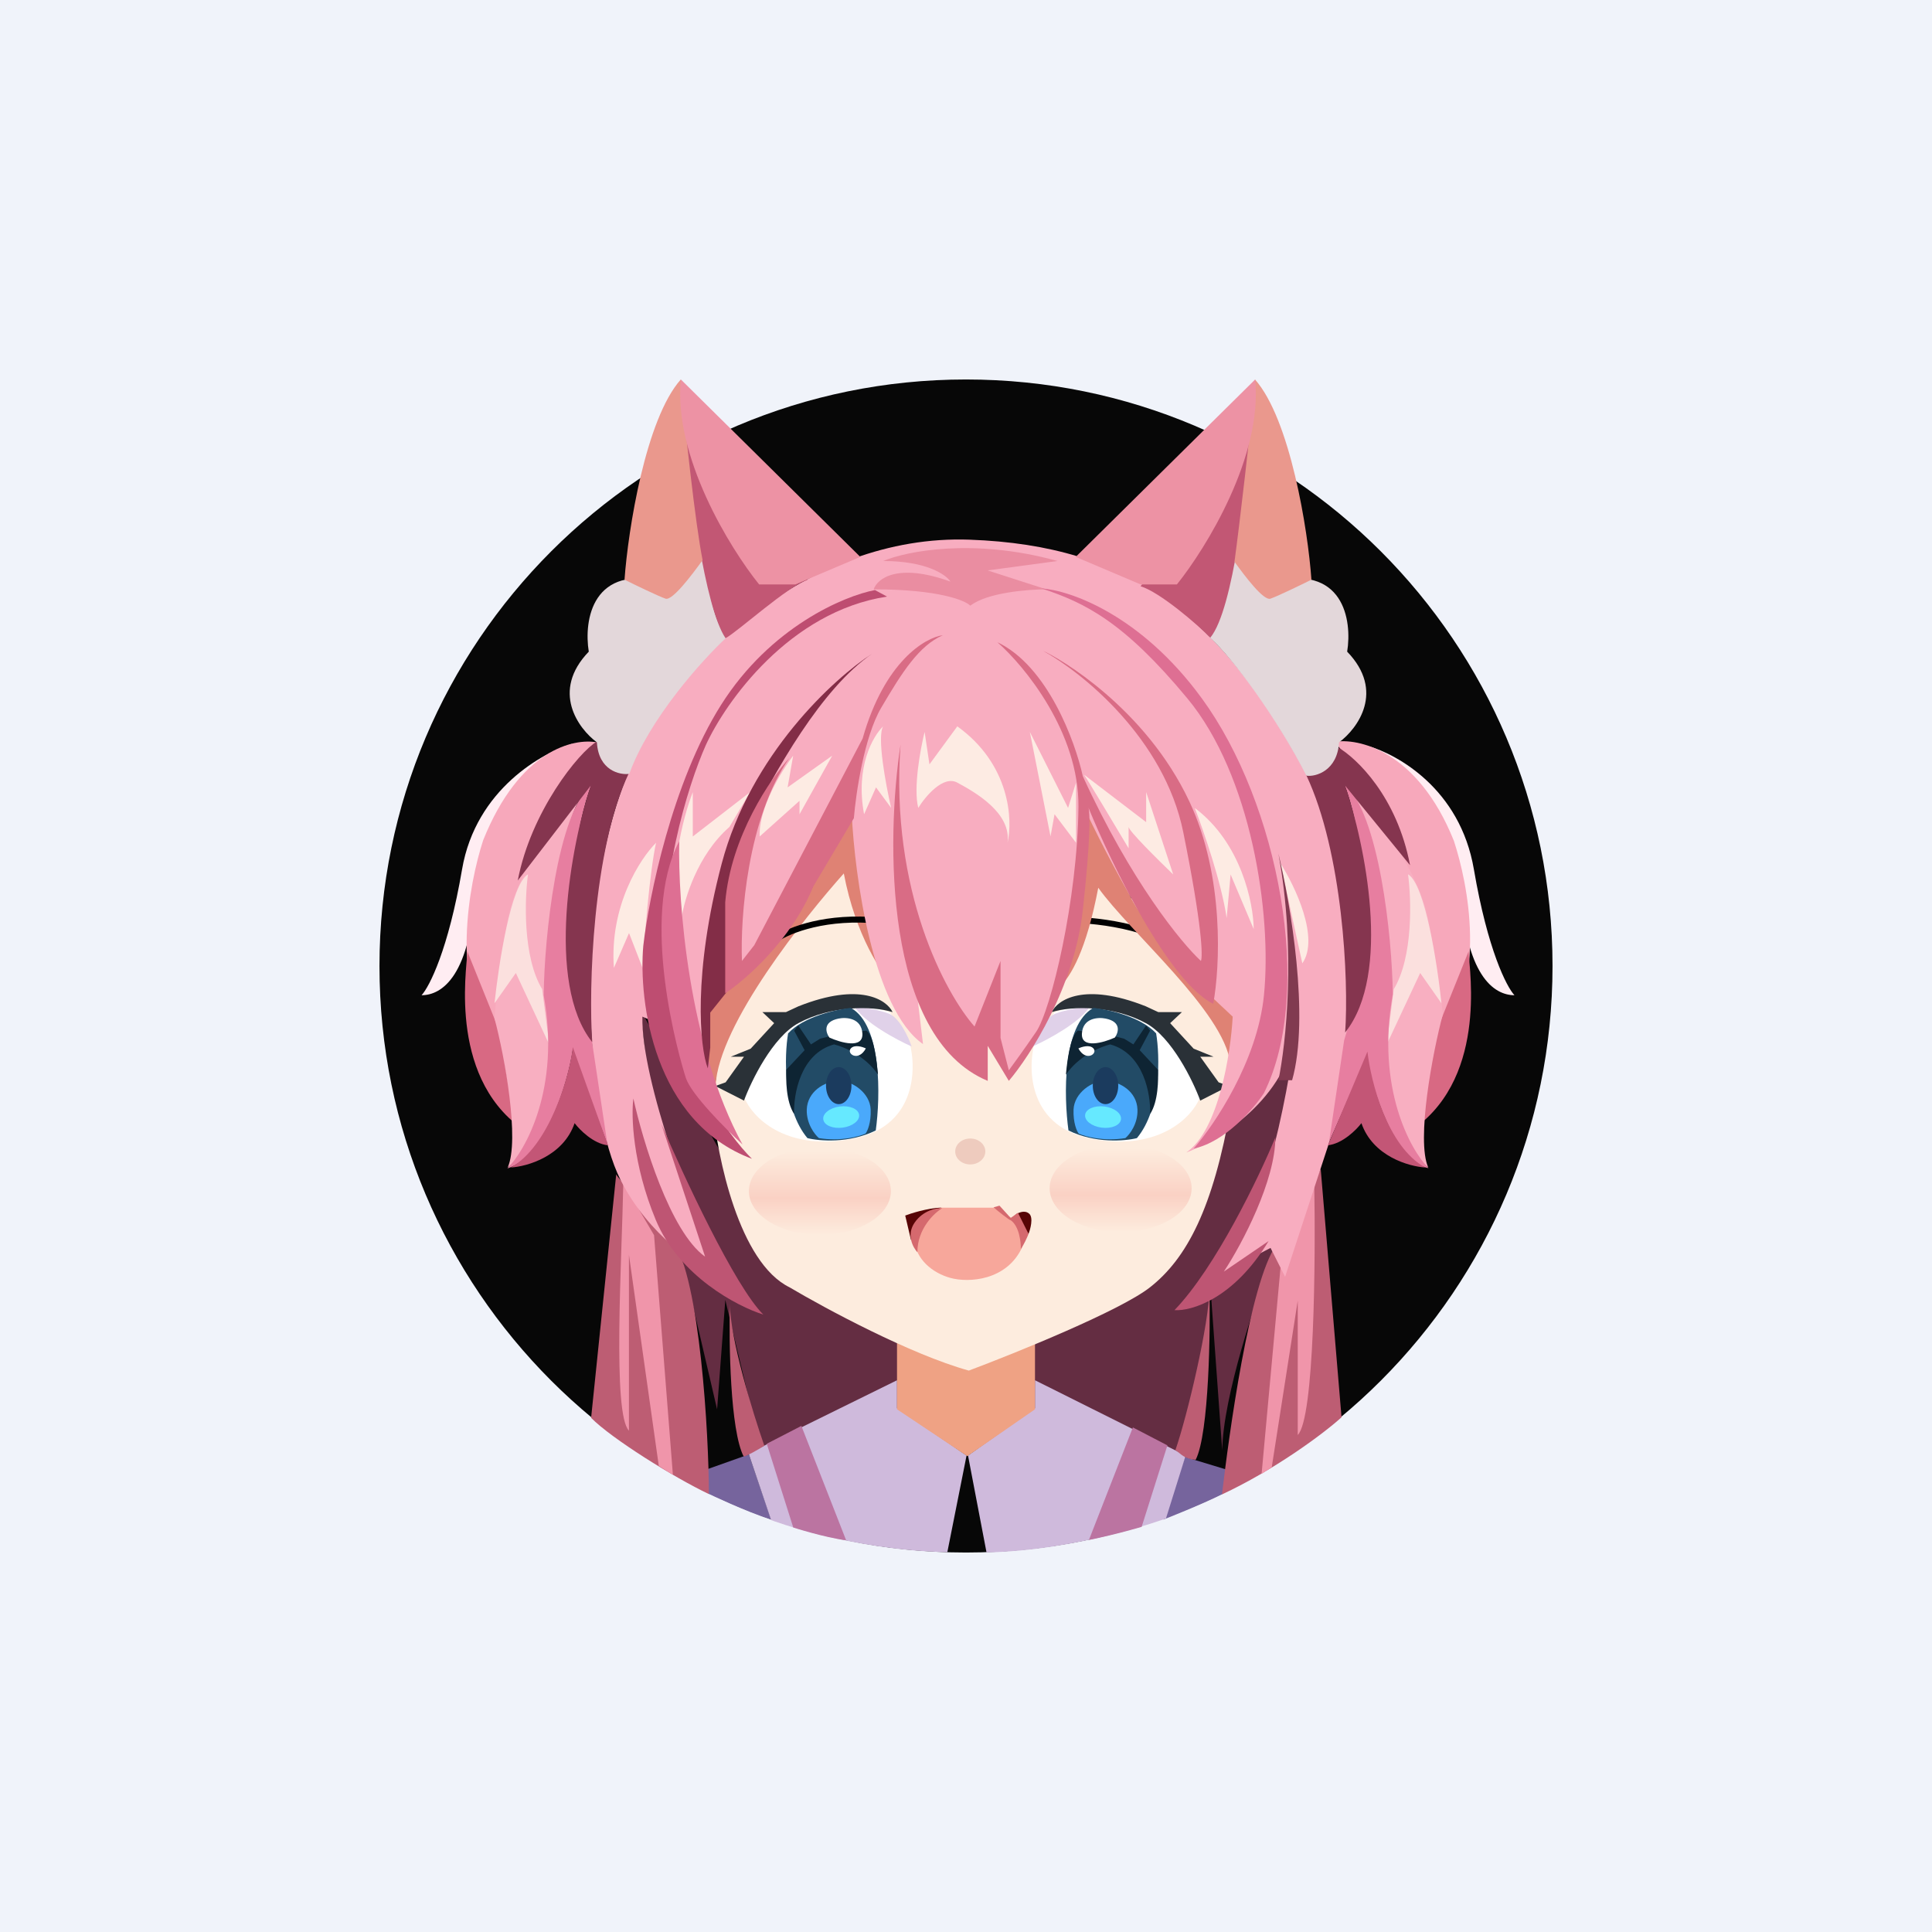 <svg width="24" height="24" viewBox="0 0 24 24" fill="none" xmlns="http://www.w3.org/2000/svg">
<rect x="0" y="0" width="24" height="24" fill="#808080" stroke="none"/>
<g clip-path="url(#clip0_31_7723)">
<path d="M24 0H0V24H24V0Z" fill="#F0F3FA"/>
<path d="M12 19.286C16.024 19.286 19.286 16.024 19.286 12C19.286 7.976 16.024 4.714 12 4.714C7.976 4.714 4.714 7.976 4.714 12C4.714 16.024 7.976 19.286 12 19.286Z" fill="#070707"/>
<path d="M9.01 16.148L9.443 17.96L14.633 18.029C14.861 17.83 14.997 16.548 15.035 15.967L15.183 18.016C15.192 17.355 15.605 16.125 15.81 15.593L16.072 14.325V12.537L14.956 14.393L14.158 15.763L12.085 16.567L9.955 15.865L8.908 14.235L7.951 12.537L8.167 14.325L8.908 17.507L9.01 16.148Z" fill="#642D42"/>
<path d="M9.304 18.067L8.64 18.303L8.806 18.558C8.806 18.558 9.267 18.778 9.581 18.878L9.304 18.067Z" fill="#76649D"/>
<path d="M14.72 18.099L15.392 18.303L15.187 18.559C14.933 18.688 14.452 18.877 14.452 18.877L14.72 18.099Z" fill="#76649D"/>
<path d="M11.143 17.146L9.299 18.054L9.579 18.883C9.579 18.883 10.555 19.256 11.768 19.282L12.007 18.081L11.143 17.493V17.146Z" fill="#CFBADC"/>
<path d="M12.857 17.146L14.729 18.081L14.484 18.863C14.484 18.863 13.416 19.26 12.255 19.285L12.025 18.081L12.857 17.493V17.146Z" fill="#CFBADC"/>
<path d="M9.854 18.975L9.525 17.935L9.955 17.713L10.511 19.134C10.234 19.098 9.854 18.975 9.854 18.975Z" fill="#BB74A1"/>
<path d="M14.182 18.967L14.502 17.955L14.073 17.732L13.527 19.13C13.876 19.059 14.182 18.967 14.182 18.967Z" fill="#BB74A1"/>
<path d="M11.143 17.507V16.612H12.857V17.507L12.016 18.089L11.143 17.507Z" fill="#EFA284"/>
<path d="M9.035 12.109L10.463 10.798H13.45L15.373 11.953L15.289 13.756C15.071 15.007 14.744 15.632 14.285 15.992C13.917 16.281 12.632 16.802 12.035 17.026C11.309 16.824 10.249 16.253 9.809 15.992C9.18 15.685 8.91 14.373 8.854 13.756L9.035 12.109Z" fill="#FDECDE"/>
<path d="M11.245 15.1L11.316 15.402L11.692 15.001C11.514 15.008 11.308 15.076 11.245 15.1Z" fill="#570405"/>
<path d="M11.687 15.002H12.348C12.416 15.043 12.569 15.134 12.632 15.169C12.696 15.204 12.703 15.399 12.699 15.491C12.508 15.91 12.033 15.937 11.807 15.875C11.581 15.813 11.376 15.641 11.358 15.403C11.344 15.212 11.572 15.056 11.687 15.002Z" fill="#F7A79B"/>
<path d="M12.785 15.077C12.729 15.028 12.656 15.064 12.619 15.085L12.775 15.331C12.799 15.274 12.84 15.126 12.785 15.077Z" fill="#570405"/>
<path d="M11.363 15.186C11.256 15.339 11.341 15.496 11.396 15.556C11.396 15.264 11.603 15.069 11.706 15.008C11.636 15.004 11.47 15.033 11.363 15.186Z" fill="#D5696E"/>
<path d="M12.681 15.514C12.716 15.469 12.76 15.372 12.777 15.328L12.645 15.065L12.555 15.13L12.416 14.977L12.342 14.998C12.405 15.051 12.538 15.158 12.555 15.158C12.659 15.229 12.683 15.425 12.681 15.514Z" fill="#D5696E"/>
<path d="M10.185 15.34C10.672 15.34 11.067 15.096 11.067 14.796C11.067 14.496 10.672 14.252 10.185 14.252C9.698 14.252 9.303 14.496 9.303 14.796C9.303 15.096 9.698 15.34 10.185 15.34Z" fill="url(#paint0_linear_31_7723)"/>
<path d="M13.921 15.305C14.408 15.305 14.803 15.061 14.803 14.761C14.803 14.461 14.408 14.217 13.921 14.217C13.433 14.217 13.039 14.461 13.039 14.761C13.039 15.061 13.433 15.305 13.921 15.305Z" fill="url(#paint1_linear_31_7723)"/>
<path d="M12.053 14.465C12.156 14.465 12.24 14.393 12.24 14.304C12.24 14.215 12.156 14.143 12.053 14.143C11.949 14.143 11.866 14.215 11.866 14.304C11.866 14.393 11.949 14.465 12.053 14.465Z" fill="#EECBBE"/>
<path d="M10.558 14.154C11.376 14.016 11.392 13.291 11.298 12.946L11.051 12.574L10.558 12.419L9.936 12.574L9.315 13.119L9.251 13.645C9.346 13.872 9.739 14.292 10.558 14.154Z" fill="white"/>
<path d="M13.595 14.154C12.776 14.016 12.76 13.291 12.854 12.946L13.101 12.574L13.595 12.419L14.216 12.574L14.837 13.119L14.901 13.645C14.806 13.872 14.413 14.292 13.595 14.154Z" fill="white"/>
<path d="M11.042 12.592C10.91 12.541 10.701 12.51 10.613 12.501C10.729 12.697 11.136 12.916 11.325 13C11.286 12.885 11.174 12.643 11.042 12.592Z" fill="#E0D1E9"/>
<path d="M13.11 12.592C13.242 12.541 13.451 12.51 13.54 12.501C13.423 12.697 13.016 12.916 12.827 13C12.867 12.885 12.979 12.643 13.11 12.592Z" fill="#E0D1E9"/>
<path d="M9.918 12.71C9.597 12.884 9.334 13.424 9.242 13.672L8.886 13.491L9.014 13.445L9.242 13.127H9.078L9.325 13.027L9.617 12.71L9.471 12.573H9.763L9.918 12.501C10.686 12.196 11.018 12.422 11.088 12.573C10.832 12.492 10.32 12.492 9.918 12.71Z" fill="#2A3137"/>
<path d="M14.234 12.71C14.556 12.884 14.819 13.424 14.91 13.672L15.266 13.491L15.138 13.445L14.91 13.127H15.075L14.828 13.027L14.536 12.71L14.682 12.573H14.389L14.234 12.501C13.467 12.196 13.135 12.422 13.065 12.573C13.32 12.492 13.832 12.492 14.234 12.71Z" fill="#2A3137"/>
<path d="M10.03 14.138C9.725 13.772 9.743 13.118 9.79 12.837C9.98 12.63 10.389 12.539 10.569 12.52C10.957 12.735 10.937 13.625 10.879 14.043C10.549 14.207 10.175 14.175 10.03 14.138Z" fill="#224B66"/>
<path d="M14.123 14.138C14.427 13.772 14.409 13.118 14.362 12.837C14.173 12.63 13.764 12.539 13.583 12.52C13.195 12.735 13.215 13.625 13.273 14.043C13.603 14.207 13.977 14.175 14.123 14.138Z" fill="#224B66"/>
<path d="M10.022 13.783C10.016 13.959 10.12 14.093 10.173 14.138C10.44 14.182 10.67 14.119 10.752 14.082C10.776 14.051 10.822 13.947 10.816 13.783C10.808 13.577 10.586 13.42 10.411 13.428C10.236 13.435 10.03 13.562 10.022 13.783Z" fill="#4AA9FB"/>
<path d="M14.13 13.783C14.137 13.959 14.033 14.093 13.98 14.138C13.713 14.182 13.482 14.119 13.4 14.082C13.376 14.051 13.33 13.947 13.336 13.783C13.345 13.577 13.567 13.42 13.741 13.428C13.916 13.435 14.123 13.562 14.13 13.783Z" fill="#4AA9FB"/>
<path d="M10.467 14.008C10.59 13.992 10.682 13.921 10.672 13.848C10.663 13.776 10.556 13.73 10.432 13.745C10.309 13.761 10.217 13.833 10.227 13.905C10.236 13.978 10.344 14.024 10.467 14.008Z" fill="#66E9FF"/>
<path d="M13.685 14.008C13.562 13.992 13.47 13.921 13.48 13.848C13.489 13.776 13.597 13.73 13.72 13.745C13.843 13.761 13.935 13.833 13.925 13.905C13.916 13.978 13.809 14.024 13.685 14.008Z" fill="#66E9FF"/>
<path d="M10.419 13.716C10.506 13.716 10.577 13.614 10.577 13.486C10.577 13.359 10.506 13.256 10.419 13.256C10.332 13.256 10.261 13.359 10.261 13.486C10.261 13.614 10.332 13.716 10.419 13.716Z" fill="#1B3B5E"/>
<path d="M13.733 13.716C13.646 13.716 13.575 13.614 13.575 13.486C13.575 13.359 13.646 13.256 13.733 13.256C13.82 13.256 13.891 13.359 13.891 13.486C13.891 13.614 13.82 13.716 13.733 13.716Z" fill="#1B3B5E"/>
<path d="M10.361 12.974C9.941 13.089 9.856 13.598 9.865 13.838C9.762 13.684 9.763 13.402 9.768 13.288L9.995 13.046L9.865 12.803L9.916 12.739L10.074 12.974L10.188 12.903C10.395 12.846 10.658 12.812 10.763 12.803C10.861 12.877 10.892 13.199 10.907 13.349C10.752 13.12 10.485 13.003 10.361 12.974Z" fill="#0E2433"/>
<path d="M13.791 12.974C14.211 13.089 14.296 13.598 14.287 13.838C14.39 13.684 14.39 13.403 14.385 13.289L14.158 13.046L14.287 12.803L14.237 12.739L14.079 12.974L13.964 12.903C13.757 12.846 13.495 12.812 13.389 12.803C13.291 12.877 13.255 13.2 13.241 13.35C13.396 13.121 13.667 13.003 13.791 12.974Z" fill="#0E2433"/>
<path d="M10.713 12.839C10.701 12.645 10.512 12.634 10.418 12.653C10.217 12.693 10.258 12.827 10.303 12.889C10.445 12.953 10.724 13.033 10.713 12.839Z" fill="white"/>
<path d="M13.44 12.839C13.451 12.645 13.641 12.634 13.734 12.653C13.935 12.693 13.894 12.827 13.849 12.889C13.708 12.953 13.428 13.033 13.44 12.839Z" fill="white"/>
<path d="M10.756 13.024C10.713 13.003 10.615 12.973 10.569 13.024C10.512 13.089 10.662 13.196 10.756 13.024Z" fill="white"/>
<path d="M13.396 13.024C13.44 13.003 13.537 12.973 13.583 13.024C13.641 13.089 13.49 13.196 13.396 13.024Z" fill="white"/>
<path d="M10.09 11.025C9.9 11.443 9.073 12.208 8.815 12.554L8.766 13.177L8.889 13.486C8.93 12.717 10.008 11.382 10.482 10.85C10.63 11.628 10.956 12.102 11.1 12.242C10.754 11.604 10.626 10.542 10.605 10.092C10.516 10.239 10.28 10.607 10.09 11.025Z" fill="#DF8274"/>
<path fill-rule="evenodd" clip-rule="evenodd" d="M10.806 11.465C10.174 11.429 9.762 11.618 9.639 11.712L9.594 11.653C9.733 11.546 10.163 11.354 10.81 11.39L10.806 11.465ZM13.838 11.517C13.557 11.466 13.29 11.457 13.132 11.465L13.129 11.39C13.292 11.383 13.564 11.392 13.852 11.444C14.139 11.495 14.446 11.59 14.676 11.757L14.631 11.817C14.415 11.66 14.121 11.568 13.838 11.517Z" fill="black"/>
<path d="M15.334 12.544L15.284 13.209C15.201 12.562 14.037 11.581 13.643 11.028C13.495 11.806 13.303 12.127 13.159 12.267C13.505 11.628 13.49 10.474 13.511 10.023C13.6 10.17 13.847 10.709 14.037 11.127C14.226 11.545 14.997 12.254 15.334 12.544Z" fill="#DF8274"/>
<path d="M9.238 18.093C9.071 17.768 9.054 16.691 9.067 16.193C9.067 16.624 9.352 17.551 9.495 17.96C9.422 18.005 9.269 18.093 9.238 18.093Z" fill="#BD5D73"/>
<path d="M14.853 18.134C15.021 17.808 15.037 16.503 15.024 16.005C15.024 16.436 14.744 17.606 14.601 18.015C14.674 18.059 14.702 18.122 14.853 18.134Z" fill="#BD5D73"/>
<path d="M15.857 15.46C15.52 15.936 15.265 17.84 15.18 18.564C15.824 18.264 16.433 17.817 16.665 17.606L16.406 14.519C16.361 14.611 16.195 14.984 15.857 15.46Z" fill="#BD5D73"/>
<path d="M8.359 15.412C8.696 15.888 8.806 17.835 8.806 18.56C8.371 18.353 7.596 17.87 7.343 17.613L7.655 14.588C7.7 14.681 8.021 14.936 8.359 15.412Z" fill="#BD5D73"/>
<path d="M16.121 17.826C16.328 17.62 16.344 15.652 16.326 14.693L15.944 15.344L15.672 18.309L15.798 18.227L16.121 16.158V17.826Z" fill="#F095AA"/>
<path d="M7.813 17.772C7.606 17.565 7.725 15.652 7.743 14.693L8.125 15.344L8.359 18.321L8.184 18.211L7.813 15.588V17.772Z" fill="#F095AA"/>
<path d="M16.506 14.209L15.964 15.861L15.783 15.502L15.097 15.861C15.658 15.358 15.993 13.651 16.099 12.792C15.975 13.653 15.146 14.165 14.736 14.317C15.14 14.044 15.289 13.078 15.313 12.629L14.988 12.324C14.613 12.252 13.844 10.822 13.507 10.115C13.507 11.035 13.246 11.971 13.138 12.324L12.884 12.881L12.537 13.322L12.336 12.834L12.044 13.078L11.322 11.767L11.466 12.97C10.845 12.539 10.617 10.887 10.581 10.115H10.346L10.111 10.816L9.082 12.18L9.317 9.846C8.753 11.009 8.709 12.414 8.757 12.97L7.98 12.629C7.965 13.433 8.612 15.119 8.937 15.861C8.672 15.747 8.056 15.347 7.709 14.658C7.275 13.796 7.149 11.444 7.709 9.846C8.269 8.248 10.039 6.632 12.044 6.704C14.049 6.776 15.169 7.656 16.217 9.595C17.055 11.146 16.759 13.317 16.506 14.209Z" fill="#F8ADC0"/>
<path d="M7.626 12.024C7.57 11.252 7.952 10.666 8.15 10.469C8.071 10.823 8.005 11.653 7.982 12.024L7.814 11.591L7.626 12.024Z" fill="#FDEBE3"/>
<path d="M8.467 11.404C8.285 10.908 8.484 10.155 8.606 9.84V10.391L9.318 9.84L9.061 10.273C8.665 10.619 8.5 11.171 8.467 11.404Z" fill="#FDEBE3"/>
<path d="M9.437 10.391C9.421 10.044 9.708 9.577 9.853 9.387L9.784 9.781L10.338 9.387L9.932 10.115V9.948L9.437 10.391Z" fill="#FDEBE3"/>
<path d="M10.734 10.115C10.623 9.525 10.846 9.141 10.971 9.023C10.892 9.149 11.004 9.751 11.07 10.036L10.882 9.781L10.734 10.115Z" fill="#FDEBE3"/>
<path d="M11.407 10.036C11.344 9.792 11.433 9.305 11.486 9.092L11.546 9.495L11.892 9.023C12.549 9.495 12.582 10.184 12.516 10.469C12.565 10.095 12.11 9.84 11.892 9.722C11.718 9.627 11.496 9.892 11.407 10.036Z" fill="#FDEBE3"/>
<path d="M13.05 10.39L12.793 9.092L13.268 10.036L13.367 9.722V10.469L13.1 10.115L13.05 10.39Z" fill="#FDEBE3"/>
<path d="M14.02 10.538C13.858 10.266 13.521 9.702 13.466 9.623L14.238 10.213V9.839L14.574 10.863C14.39 10.686 14.02 10.32 14.02 10.272V10.538Z" fill="#FDEBE3"/>
<path d="M15.238 11.404C15.174 10.963 14.947 10.309 14.842 10.037C15.42 10.47 15.571 11.221 15.574 11.542L15.287 10.863L15.238 11.404Z" fill="#FDEBE3"/>
<path d="M15.905 10.722C16.087 11.007 16.396 11.654 16.178 11.967L15.905 10.722Z" fill="#FDEBE3"/>
<path d="M13.137 6.969C12.091 6.679 11.257 6.848 10.971 6.969C11.511 6.969 11.754 7.14 11.807 7.225C11.147 6.986 10.896 7.19 10.853 7.321C11.651 7.321 11.986 7.456 12.054 7.524C12.26 7.362 12.769 7.321 12.998 7.321L12.269 7.086L13.137 6.969Z" fill="#EA8DA1"/>
<path d="M8.959 8.754C9.57 7.788 10.487 7.402 10.869 7.33L11.019 7.411C9.808 7.596 9.014 8.718 8.768 9.256C8.55 9.744 8.149 11.002 8.291 12.13C8.433 13.259 9.05 14.11 9.341 14.395C8.119 13.939 7.931 12.442 7.991 11.751C8.059 11.154 8.348 9.719 8.959 8.754Z" fill="#BE4D71"/>
<path d="M9.224 14.217C8.551 12.989 8.42 11.193 8.438 10.449C7.936 11.402 8.438 13.137 8.52 13.391C8.586 13.594 9.017 14.027 9.224 14.217Z" fill="#DE6F93"/>
<path d="M8.965 10.729C9.324 9.372 10.362 8.424 10.836 8.119C10.202 8.554 9.636 9.565 9.253 10.326C8.946 10.936 9.069 11.797 9.023 12.329L8.823 12.579V13.014L8.793 13.272C8.691 13.011 8.606 12.087 8.965 10.729Z" fill="#832D47"/>
<path d="M10.716 9.174C10.987 8.217 11.493 7.92 11.712 7.891C11.416 8.021 11.208 8.347 10.946 8.793C10.736 9.15 10.632 9.856 10.607 10.164L10.103 11.012C9.832 11.674 9.261 12.172 9.009 12.339V12.1V11.208C9.079 10.39 9.571 9.671 9.808 9.413C9.283 10.162 9.195 11.407 9.217 11.937L9.37 11.741L10.716 9.174Z" fill="#D96C85"/>
<path d="M12.27 13.427C10.974 12.887 11.008 10.418 11.187 9.25C11.055 11.069 11.745 12.343 12.106 12.752L12.429 11.937V12.894L12.532 13.296C12.583 13.227 12.723 13.035 12.871 12.818C13.057 12.546 13.386 11.175 13.397 10.022C13.405 9.1 12.729 8.275 12.39 7.978C13.012 8.273 13.357 9.21 13.451 9.642C14.047 10.947 14.677 11.715 14.918 11.937C14.943 11.889 14.935 11.504 14.699 10.338C14.463 9.172 13.441 8.351 12.959 8.086C13.156 8.173 14.228 8.793 14.775 9.957C15.213 10.888 15.155 12.02 15.071 12.47C14.514 12.193 13.81 10.74 13.522 10.035C13.541 10.105 13.548 10.428 13.451 11.306C13.346 12.263 12.795 13.118 12.532 13.427L12.27 12.992V13.427Z" fill="#D96C85"/>
<path d="M14.93 8.676C14.17 7.634 13.286 7.331 12.939 7.31C13.479 7.488 13.96 7.723 14.75 8.676C15.541 9.629 15.804 11.345 15.701 12.366C15.619 13.183 15.084 13.975 14.828 14.268C15.218 14.187 15.573 13.775 15.701 13.579C16.331 12.315 15.881 9.978 14.93 8.676Z" fill="#DE6F93"/>
<path d="M16.051 13.419C16.273 12.64 16.03 11.217 15.881 10.604C16.103 11.804 15.973 12.981 15.881 13.419H16.051Z" fill="#813A50"/>
<path d="M8.759 15.611C8.324 15.301 7.984 14.172 7.868 13.646C7.84 13.858 7.857 14.457 8.146 15.154C8.436 15.851 9.158 16.229 9.482 16.33C9.126 15.976 8.49 14.605 8.216 13.964L8.759 15.611Z" fill="#BE5573"/>
<path d="M14.59 16.275C15.102 15.743 15.639 14.624 15.843 14.13C15.843 14.662 15.435 15.446 15.203 15.796L15.759 15.417C15.325 16.136 14.799 16.289 14.59 16.275Z" fill="#BE5573"/>
<path d="M5.74 10.799C5.569 11.8 5.333 12.259 5.237 12.363C5.489 12.363 5.854 12.125 5.904 10.986C5.944 10.075 6.754 9.443 7.111 9.239C6.754 9.343 5.912 9.797 5.74 10.799Z" fill="#FFEDF2"/>
<path d="M18.309 10.799C18.48 11.8 18.716 12.259 18.813 12.363C18.561 12.363 18.196 12.125 18.145 10.986C18.105 10.075 17.356 9.472 16.999 9.268C17.356 9.372 18.138 9.797 18.309 10.799Z" fill="#FFEDF2"/>
<path d="M6.002 10.438C6.456 9.306 7.134 9.168 7.415 9.222C6.337 10.153 6.418 12.068 6.141 13.051C5.587 12.219 5.826 10.98 6.002 10.438Z" fill="#F7A8BB"/>
<path d="M18.061 10.446C17.608 9.315 16.857 9.163 16.576 9.217C17.453 10.172 17.917 12.129 17.9 13.014C18.472 12.15 18.238 10.989 18.061 10.446Z" fill="#F7A8BB"/>
<path d="M6.395 13.952C5.539 13.239 5.829 11.875 5.803 11.812L6.206 12.813L6.395 13.952Z" fill="#D86983"/>
<path d="M17.654 13.952C18.511 13.239 18.221 11.875 18.246 11.812L17.843 12.813L17.654 13.952Z" fill="#D86983"/>
<path d="M6.307 11.424C6.428 10.774 7.046 10.002 7.339 9.697C6.999 10.06 6.672 11.675 6.823 12.851C6.944 13.792 6.529 14.345 6.307 14.503C6.458 14.163 6.269 13.12 6.143 12.652C6.156 12.506 6.186 12.075 6.307 11.424Z" fill="#F8AFC1"/>
<path d="M17.742 11.424C17.622 10.774 16.987 9.988 16.693 9.683C17.033 10.046 17.377 11.675 17.226 12.851C17.105 13.792 17.52 14.345 17.742 14.503C17.591 14.163 17.797 13.071 17.923 12.603C17.911 12.457 17.863 12.075 17.742 11.424Z" fill="#F8AFC1"/>
<path d="M6.735 12.288C6.493 11.887 6.517 11.17 6.559 10.861C6.347 10.981 6.194 11.979 6.143 12.463L6.408 12.087L6.823 12.976L6.735 12.288Z" fill="#FBE0DE"/>
<path d="M17.314 12.288C17.556 11.887 17.533 11.17 17.491 10.861C17.702 10.981 17.856 11.979 17.906 12.463L17.642 12.087L17.226 12.976L17.314 12.288Z" fill="#FBE0DE"/>
<path d="M7.352 12.926C6.909 11.485 7.167 10.198 7.352 9.735C6.919 10.105 6.762 11.645 6.754 12.362C6.965 13.524 6.525 14.294 6.302 14.515C6.785 14.364 7.058 13.431 7.113 13.051L7.546 14.217L7.352 12.926Z" fill="#E77EA0"/>
<path d="M16.697 12.926C17.141 11.485 16.882 10.198 16.697 9.735C17.131 10.105 17.294 11.634 17.302 12.352C17.091 13.513 17.523 14.29 17.745 14.511C17.326 14.437 17.033 13.502 16.978 13.123L16.509 14.192L16.697 12.926Z" fill="#E77EA0"/>
<path d="M7.138 13.952C6.997 14.363 6.55 14.491 6.345 14.503C6.818 14.243 7.074 13.379 7.116 13.008L7.553 14.228C7.372 14.208 7.201 14.036 7.138 13.952Z" fill="#C35676"/>
<path d="M16.912 13.952C17.053 14.363 17.499 14.49 17.705 14.503C17.231 14.242 17.029 13.435 16.987 13.063L16.496 14.227C16.677 14.207 16.849 14.036 16.912 13.952Z" fill="#C35676"/>
<path d="M6.432 10.938C6.593 10.087 7.188 9.343 7.418 9.209L7.812 9.604C7.358 10.565 7.311 12.291 7.357 12.946C6.773 12.215 7.096 10.477 7.339 9.759L6.432 10.938Z" fill="#85354F"/>
<path d="M17.516 10.748C17.355 9.897 16.853 9.418 16.622 9.284L16.227 9.629C16.68 10.59 16.756 12.171 16.71 12.826C17.294 12.095 16.953 10.477 16.71 9.76L17.516 10.748Z" fill="#85354F"/>
<path d="M7.415 9.222C7.435 9.572 7.7 9.63 7.817 9.613C8.069 8.923 8.724 8.198 9.026 7.918C8.845 7.688 8.779 7.178 8.775 6.956C8.573 6.876 8.355 7.107 8.271 7.232C7.355 6.991 7.251 7.707 7.314 8.095C6.841 8.586 7.184 9.051 7.415 9.222Z" fill="#E3D7DA"/>
<path d="M16.634 9.222C16.614 9.572 16.347 9.653 16.229 9.636C15.86 8.918 15.33 8.196 15.028 7.917C15.209 7.686 15.27 7.178 15.275 6.956C15.476 6.876 15.694 7.107 15.778 7.232C16.695 6.991 16.798 7.707 16.735 8.095C17.209 8.586 16.865 9.051 16.634 9.222Z" fill="#E3D7DA"/>
<path d="M9.013 7.928C8.75 7.539 8.568 6.05 8.493 5.362L10.029 7.206C9.791 7.277 9.167 7.845 9.013 7.928Z" fill="#C25774"/>
<path d="M15.035 7.921C15.326 7.568 15.481 6.05 15.556 5.362L14.169 7.283C14.406 7.354 14.877 7.759 15.035 7.921Z" fill="#C25774"/>
<path d="M8.457 4.714C8.02 5.205 7.802 6.584 7.758 7.201C7.892 7.268 8.183 7.408 8.268 7.437C8.353 7.465 8.597 7.139 8.728 6.958C8.64 6.526 8.504 5.284 8.457 4.714Z" fill="#EA988D"/>
<path d="M15.59 4.714C16.026 5.205 16.248 6.584 16.291 7.201C16.157 7.268 15.867 7.408 15.782 7.437C15.696 7.465 15.465 7.158 15.335 6.978C15.393 6.56 15.543 5.284 15.59 4.714Z" fill="#EA988D"/>
<path d="M10.687 6.918L8.458 4.714C8.363 5.667 9.066 6.808 9.43 7.26H9.88L10.687 6.918Z" fill="#ED92A4"/>
<path d="M13.363 6.918L15.592 4.714C15.687 5.667 14.983 6.808 14.62 7.26H14.169L13.363 6.918Z" fill="#ED92A4"/>
</g>
<defs>
<linearGradient id="paint0_linear_31_7723" x1="10.185" y1="14.301" x2="10.185" y2="15.34" gradientUnits="userSpaceOnUse">
<stop stop-color="#FDECDE"/>
<stop offset="0.56" stop-color="#FAD1C4"/>
<stop offset="1" stop-color="#FDECDE"/>
</linearGradient>
<linearGradient id="paint1_linear_31_7723" x1="13.921" y1="14.266" x2="13.921" y2="15.305" gradientUnits="userSpaceOnUse">
<stop stop-color="#FDECDE"/>
<stop offset="0.56" stop-color="#FAD1C4"/>
<stop offset="1" stop-color="#FDECDE"/>
</linearGradient>
<clipPath id="clip0_31_7723">
<rect width="24" height="24" fill="white"/>
</clipPath>
</defs>
</svg>
